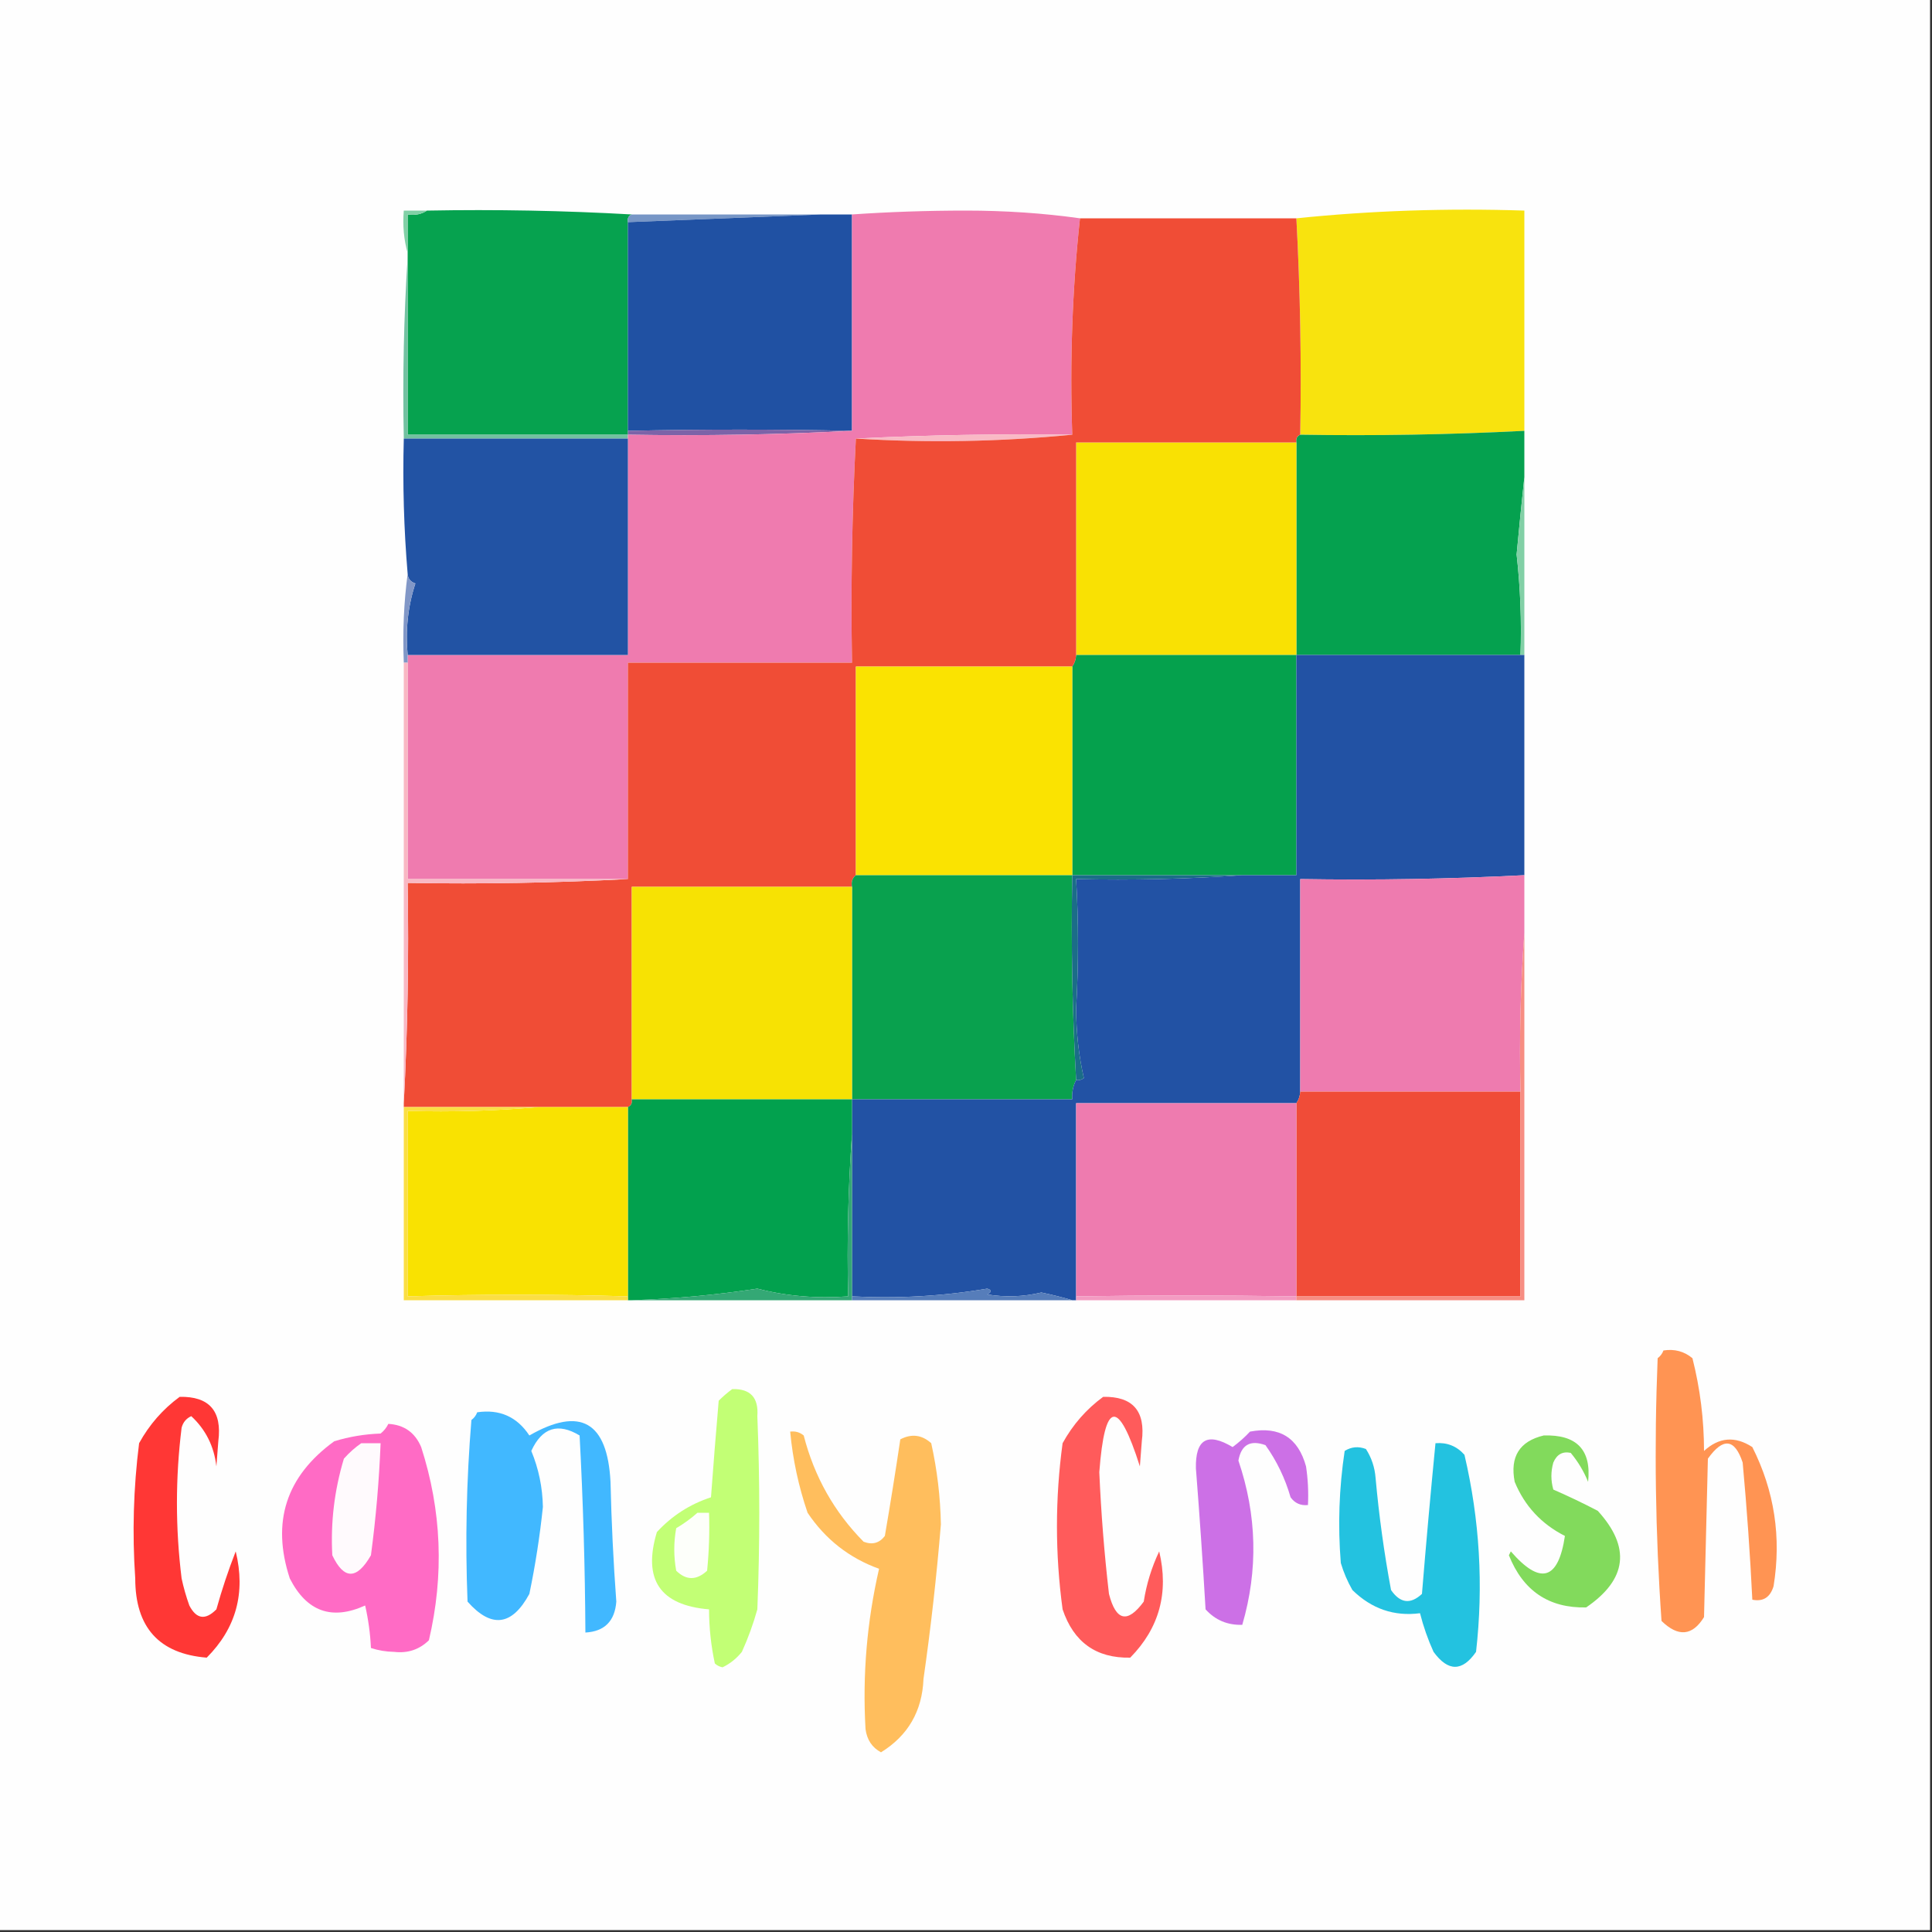 <?xml version="1.0" encoding="UTF-8"?>
<!DOCTYPE svg PUBLIC "-//W3C//DTD SVG 1.1//EN" "http://www.w3.org/Graphics/SVG/1.1/DTD/svg11.dtd">
<svg xmlns="http://www.w3.org/2000/svg" version="1.1" width="500px" height="500px" style="shape-rendering:geometricPrecision; text-rendering:geometricPrecision; image-rendering:optimizeQuality; fill-rule:evenodd; clip-rule:evenodd" xmlns:xlink="http://www.w3.org/1999/xlink">
<rect width="100%" height="100%" fill="#333333" stroke="none"/>
<g><path style="opacity:1" fill="#fefefe" d="M -0.5,-0.5 C 166.167,-0.5 332.833,-0.5 499.5,-0.5C 499.5,166.167 499.5,332.833 499.5,499.5C 332.833,499.5 166.167,499.5 -0.5,499.5C -0.5,332.833 -0.5,166.167 -0.5,-0.5 Z"/></g>
<g><path style="opacity:1" fill="#06a24f" d="M 110.5,54.5 C 128.341,54.17 146.008,54.503 163.5,55.5C 162.662,55.842 162.328,56.508 162.5,57.5C 162.5,75.5 162.5,93.5 162.5,111.5C 162.5,111.833 162.5,112.167 162.5,112.5C 143.5,112.5 124.5,112.5 105.5,112.5C 105.5,97.167 105.5,81.833 105.5,66.5C 105.5,66.167 105.5,65.833 105.5,65.5C 105.5,62.167 105.5,58.833 105.5,55.5C 107.415,55.785 109.081,55.451 110.5,54.5 Z"/></g>
<g><path style="opacity:1" fill="#f8e30e" d="M 394.5,111.5 C 375.243,112.487 355.909,112.82 336.5,112.5C 336.83,93.659 336.497,74.993 335.5,56.5C 354.805,54.512 374.472,53.846 394.5,54.5C 394.5,73.5 394.5,92.5 394.5,111.5 Z"/></g>
<g><path style="opacity:1" fill="#81d0a6" d="M 110.5,54.5 C 109.081,55.451 107.415,55.785 105.5,55.5C 105.5,58.833 105.5,62.167 105.5,65.5C 104.518,62.038 104.185,58.371 104.5,54.5C 106.5,54.5 108.5,54.5 110.5,54.5 Z"/></g>
<g><path style="opacity:1" fill="#7796c6" d="M 163.5,55.5 C 179.833,55.5 196.167,55.5 212.5,55.5C 195.931,56.18 179.265,56.847 162.5,57.5C 162.328,56.508 162.662,55.842 163.5,55.5 Z"/></g>
<g><path style="opacity:1" fill="#2051a3" d="M 212.5,55.5 C 215.167,55.5 217.833,55.5 220.5,55.5C 220.5,74.167 220.5,92.833 220.5,111.5C 201.025,111.085 181.692,111.085 162.5,111.5C 162.5,93.5 162.5,75.5 162.5,57.5C 179.265,56.847 195.931,56.18 212.5,55.5 Z"/></g>
<g><path style="opacity:1" fill="#72c1a1" d="M 105.5,66.5 C 105.5,81.833 105.5,97.167 105.5,112.5C 124.5,112.5 143.5,112.5 162.5,112.5C 162.5,112.833 162.5,113.167 162.5,113.5C 143.167,113.5 123.833,113.5 104.5,113.5C 104.17,97.658 104.504,81.991 105.5,66.5 Z"/></g>
<g><path style="opacity:1" fill="#7c63a8" d="M 220.5,111.5 C 201.341,112.497 182.007,112.83 162.5,112.5C 162.5,112.167 162.5,111.833 162.5,111.5C 181.692,111.085 201.025,111.085 220.5,111.5 Z"/></g>
<g><path style="opacity:1" fill="#ef7baf" d="M 279.5,56.5 C 277.513,74.803 276.846,93.47 277.5,112.5C 258.813,112.247 240.146,112.58 221.5,113.5C 220.503,132.659 220.17,151.993 220.5,171.5C 201.167,171.5 181.833,171.5 162.5,171.5C 162.5,190.167 162.5,208.833 162.5,227.5C 143.5,227.5 124.5,227.5 105.5,227.5C 105.5,208.833 105.5,190.167 105.5,171.5C 105.5,170.833 105.5,170.167 105.5,169.5C 124.5,169.5 143.5,169.5 162.5,169.5C 162.5,150.833 162.5,132.167 162.5,113.5C 162.5,113.167 162.5,112.833 162.5,112.5C 182.007,112.83 201.341,112.497 220.5,111.5C 220.5,92.833 220.5,74.167 220.5,55.5C 230.161,54.834 239.994,54.5 250,54.5C 260.19,54.501 270.023,55.168 279.5,56.5 Z"/></g>
<g><path style="opacity:1" fill="#f9b9c5" d="M 277.5,112.5 C 258.85,114.333 240.183,114.666 221.5,113.5C 240.146,112.58 258.813,112.247 277.5,112.5 Z"/></g>
<g><path style="opacity:1" fill="#05a14f" d="M 394.5,111.5 C 394.5,115.5 394.5,119.5 394.5,123.5C 393.799,130.037 393.132,136.703 392.5,143.5C 393.471,152.112 393.804,160.779 393.5,169.5C 374.167,169.5 354.833,169.5 335.5,169.5C 335.5,151.167 335.5,132.833 335.5,114.5C 335.328,113.508 335.662,112.842 336.5,112.5C 355.909,112.82 375.243,112.487 394.5,111.5 Z"/></g>
<g><path style="opacity:1" fill="#2253a4" d="M 104.5,113.5 C 123.833,113.5 143.167,113.5 162.5,113.5C 162.5,132.167 162.5,150.833 162.5,169.5C 143.5,169.5 124.5,169.5 105.5,169.5C 104.903,163.04 105.57,156.874 107.5,151C 106.244,150.583 105.577,149.75 105.5,148.5C 104.522,136.914 104.189,125.247 104.5,113.5 Z"/></g>
<g><path style="opacity:1" fill="#f9e103" d="M 335.5,114.5 C 335.5,132.833 335.5,151.167 335.5,169.5C 316.5,169.5 297.5,169.5 278.5,169.5C 278.5,151.167 278.5,132.833 278.5,114.5C 297.5,114.5 316.5,114.5 335.5,114.5 Z"/></g>
<g><path style="opacity:1" fill="#82d0a6" d="M 394.5,123.5 C 394.5,138.833 394.5,154.167 394.5,169.5C 394.167,169.5 393.833,169.5 393.5,169.5C 393.804,160.779 393.471,152.112 392.5,143.5C 393.132,136.703 393.799,130.037 394.5,123.5 Z"/></g>
<g><path style="opacity:1" fill="#8197c7" d="M 105.5,148.5 C 105.577,149.75 106.244,150.583 107.5,151C 105.57,156.874 104.903,163.04 105.5,169.5C 105.5,170.167 105.5,170.833 105.5,171.5C 105.167,171.5 104.833,171.5 104.5,171.5C 104.175,163.648 104.508,155.982 105.5,148.5 Z"/></g>
<g><path style="opacity:1" fill="#05a14d" d="M 278.5,169.5 C 297.5,169.5 316.5,169.5 335.5,169.5C 335.5,188.5 335.5,207.5 335.5,226.5C 330.833,226.5 326.167,226.5 321.5,226.5C 306.833,226.5 292.167,226.5 277.5,226.5C 277.5,208.5 277.5,190.5 277.5,172.5C 278.11,171.609 278.443,170.609 278.5,169.5 Z"/></g>
<g><path style="opacity:1" fill="#f04d36" d="M 279.5,56.5 C 298.167,56.5 316.833,56.5 335.5,56.5C 336.497,74.993 336.83,93.659 336.5,112.5C 335.662,112.842 335.328,113.508 335.5,114.5C 316.5,114.5 297.5,114.5 278.5,114.5C 278.5,132.833 278.5,151.167 278.5,169.5C 278.443,170.609 278.11,171.609 277.5,172.5C 258.833,172.5 240.167,172.5 221.5,172.5C 221.5,190.5 221.5,208.5 221.5,226.5C 220.596,227.209 220.263,228.209 220.5,229.5C 201.5,229.5 182.5,229.5 163.5,229.5C 163.5,247.833 163.5,266.167 163.5,284.5C 163.672,285.492 163.338,286.158 162.5,286.5C 154.833,286.5 147.167,286.5 139.5,286.5C 127.833,286.5 116.167,286.5 104.5,286.5C 104.5,286.167 104.5,285.833 104.5,285.5C 105.497,266.674 105.83,247.674 105.5,228.5C 124.674,228.83 143.674,228.497 162.5,227.5C 162.5,208.833 162.5,190.167 162.5,171.5C 181.833,171.5 201.167,171.5 220.5,171.5C 220.17,151.993 220.503,132.659 221.5,113.5C 240.183,114.666 258.85,114.333 277.5,112.5C 276.846,93.47 277.513,74.803 279.5,56.5 Z"/></g>
<g><path style="opacity:1" fill="#fae301" d="M 277.5,172.5 C 277.5,190.5 277.5,208.5 277.5,226.5C 258.833,226.5 240.167,226.5 221.5,226.5C 221.5,208.5 221.5,190.5 221.5,172.5C 240.167,172.5 258.833,172.5 277.5,172.5 Z"/></g>
<g><path style="opacity:1" fill="#f9b8c4" d="M 104.5,171.5 C 104.833,171.5 105.167,171.5 105.5,171.5C 105.5,190.167 105.5,208.833 105.5,227.5C 124.5,227.5 143.5,227.5 162.5,227.5C 143.674,228.497 124.674,228.83 105.5,228.5C 105.83,247.674 105.497,266.674 104.5,285.5C 104.5,247.5 104.5,209.5 104.5,171.5 Z"/></g>
<g><path style="opacity:1" fill="#09a14e" d="M 221.5,226.5 C 240.167,226.5 258.833,226.5 277.5,226.5C 277.17,244.341 277.503,262.008 278.5,279.5C 277.699,281.042 277.366,282.708 277.5,284.5C 258.5,284.5 239.5,284.5 220.5,284.5C 220.5,266.167 220.5,247.833 220.5,229.5C 220.263,228.209 220.596,227.209 221.5,226.5 Z"/></g>
<g><path style="opacity:1" fill="#2252a4" d="M 335.5,169.5 C 354.833,169.5 374.167,169.5 393.5,169.5C 393.833,169.5 394.167,169.5 394.5,169.5C 394.5,188.5 394.5,207.5 394.5,226.5C 375.243,227.487 355.909,227.82 336.5,227.5C 336.5,245.833 336.5,264.167 336.5,282.5C 336.443,283.609 336.11,284.609 335.5,285.5C 316.5,285.5 297.5,285.5 278.5,285.5C 278.5,302.167 278.5,318.833 278.5,335.5C 278.5,335.833 278.5,336.167 278.5,336.5C 278.167,336.5 277.833,336.5 277.5,336.5C 274.977,335.746 272.311,335.08 269.5,334.5C 264.889,335.61 260.222,335.777 255.5,335C 256.696,334.346 256.696,333.846 255.5,333.5C 244.018,335.45 232.351,336.116 220.5,335.5C 220.5,321.5 220.5,307.5 220.5,293.5C 220.5,290.5 220.5,287.5 220.5,284.5C 239.5,284.5 258.5,284.5 277.5,284.5C 277.366,282.708 277.699,281.042 278.5,279.5C 279.239,279.631 279.906,279.464 280.5,279C 279.19,273.243 278.524,267.243 278.5,261C 279.146,249.692 279.146,238.525 278.5,227.5C 293.01,227.829 307.343,227.496 321.5,226.5C 326.167,226.5 330.833,226.5 335.5,226.5C 335.5,207.5 335.5,188.5 335.5,169.5 Z"/></g>
<g><path style="opacity:1" fill="#ee7baf" d="M 394.5,226.5 C 394.5,231.5 394.5,236.5 394.5,241.5C 393.504,254.99 393.171,268.656 393.5,282.5C 374.5,282.5 355.5,282.5 336.5,282.5C 336.5,264.167 336.5,245.833 336.5,227.5C 355.909,227.82 375.243,227.487 394.5,226.5 Z"/></g>
<g><path style="opacity:1" fill="#f7e203" d="M 220.5,229.5 C 220.5,247.833 220.5,266.167 220.5,284.5C 201.5,284.5 182.5,284.5 163.5,284.5C 163.5,266.167 163.5,247.833 163.5,229.5C 182.5,229.5 201.5,229.5 220.5,229.5 Z"/></g>
<g><path style="opacity:1" fill="#1b6d88" d="M 277.5,226.5 C 292.167,226.5 306.833,226.5 321.5,226.5C 307.343,227.496 293.01,227.829 278.5,227.5C 279.146,238.525 279.146,249.692 278.5,261C 278.524,267.243 279.19,273.243 280.5,279C 279.906,279.464 279.239,279.631 278.5,279.5C 277.503,262.008 277.17,244.341 277.5,226.5 Z"/></g>
<g><path style="opacity:1" fill="#f04c38" d="M 336.5,282.5 C 355.5,282.5 374.5,282.5 393.5,282.5C 393.5,300.167 393.5,317.833 393.5,335.5C 374.167,335.5 354.833,335.5 335.5,335.5C 335.5,318.833 335.5,302.167 335.5,285.5C 336.11,284.609 336.443,283.609 336.5,282.5 Z"/></g>
<g><path style="opacity:1" fill="#02a14e" d="M 163.5,284.5 C 182.5,284.5 201.5,284.5 220.5,284.5C 220.5,287.5 220.5,290.5 220.5,293.5C 219.504,307.323 219.171,321.323 219.5,335.5C 211.391,336.114 203.558,335.447 196,333.5C 185.243,335.142 174.41,336.142 163.5,336.5C 163.167,336.5 162.833,336.5 162.5,336.5C 162.5,336.167 162.5,335.833 162.5,335.5C 162.5,319.167 162.5,302.833 162.5,286.5C 163.338,286.158 163.672,285.492 163.5,284.5 Z"/></g>
<g><path style="opacity:1" fill="#ee7baf" d="M 335.5,285.5 C 335.5,302.167 335.5,318.833 335.5,335.5C 316.143,335.199 297.143,335.199 278.5,335.5C 278.5,318.833 278.5,302.167 278.5,285.5C 297.5,285.5 316.5,285.5 335.5,285.5 Z"/></g>
<g><path style="opacity:1" fill="#f9e201" d="M 139.5,286.5 C 147.167,286.5 154.833,286.5 162.5,286.5C 162.5,302.833 162.5,319.167 162.5,335.5C 143.36,334.932 124.36,334.932 105.5,335.5C 105.5,319.5 105.5,303.5 105.5,287.5C 117.012,287.828 128.346,287.495 139.5,286.5 Z"/></g>
<g><path style="opacity:1" fill="#fbde44" d="M 104.5,286.5 C 116.167,286.5 127.833,286.5 139.5,286.5C 128.346,287.495 117.012,287.828 105.5,287.5C 105.5,303.5 105.5,319.5 105.5,335.5C 124.36,334.932 143.36,334.932 162.5,335.5C 162.5,335.833 162.5,336.167 162.5,336.5C 143.167,336.5 123.833,336.5 104.5,336.5C 104.5,319.833 104.5,303.167 104.5,286.5 Z"/></g>
<g><path style="opacity:1" fill="#34a875" d="M 220.5,293.5 C 220.5,307.5 220.5,321.5 220.5,335.5C 220.5,335.833 220.5,336.167 220.5,336.5C 201.5,336.5 182.5,336.5 163.5,336.5C 174.41,336.142 185.243,335.142 196,333.5C 203.558,335.447 211.391,336.114 219.5,335.5C 219.171,321.323 219.504,307.323 220.5,293.5 Z"/></g>
<g><path style="opacity:1" fill="#567dba" d="M 277.5,336.5 C 258.5,336.5 239.5,336.5 220.5,336.5C 220.5,336.167 220.5,335.833 220.5,335.5C 232.351,336.116 244.018,335.45 255.5,333.5C 256.696,333.846 256.696,334.346 255.5,335C 260.222,335.777 264.889,335.61 269.5,334.5C 272.311,335.08 274.977,335.746 277.5,336.5 Z"/></g>
<g><path style="opacity:1" fill="#f39bc2" d="M 335.5,335.5 C 335.5,335.833 335.5,336.167 335.5,336.5C 316.5,336.5 297.5,336.5 278.5,336.5C 278.5,336.167 278.5,335.833 278.5,335.5C 297.143,335.199 316.143,335.199 335.5,335.5 Z"/></g>
<g><path style="opacity:1" fill="#f78d82" d="M 394.5,241.5 C 394.5,273.167 394.5,304.833 394.5,336.5C 374.833,336.5 355.167,336.5 335.5,336.5C 335.5,336.167 335.5,335.833 335.5,335.5C 354.833,335.5 374.167,335.5 393.5,335.5C 393.5,317.833 393.5,300.167 393.5,282.5C 393.171,268.656 393.504,254.99 394.5,241.5 Z"/></g>
<g><path style="opacity:1" fill="#ff9453" d="M 430.5,349.5 C 433.365,349.055 435.865,349.722 438,351.5C 439.992,359.356 440.992,367.356 441,375.5C 444.881,371.938 449.048,371.605 453.5,374.5C 459.219,385.835 461.053,397.835 459,410.5C 458.131,413.394 456.298,414.561 453.5,414C 452.924,402.186 452.091,390.353 451,378.5C 448.944,372.3 445.944,371.966 442,377.5C 441.667,391.167 441.333,404.833 441,418.5C 437.996,423.381 434.33,423.715 430,419.5C 428.41,396.866 428.077,374.199 429,351.5C 429.717,350.956 430.217,350.289 430.5,349.5 Z"/></g>
<g><path style="opacity:1" fill="#c2ff75" d="M 189.5,359.5 C 194.194,359.363 196.361,361.697 196,366.5C 196.667,383.167 196.667,399.833 196,416.5C 194.951,420.265 193.618,423.932 192,427.5C 190.611,429.227 188.944,430.561 187,431.5C 186.228,431.355 185.561,431.022 185,430.5C 184.006,425.882 183.506,421.215 183.5,416.5C 170.801,415.447 166.301,408.78 170,396.5C 173.882,392.286 178.548,389.286 184,387.5C 184.616,379.163 185.282,370.829 186,362.5C 187.145,361.364 188.312,360.364 189.5,359.5 Z"/></g>
<g><path style="opacity:1" fill="#ff3735" d="M 46.5,361.5 C 54.175,361.35 57.508,365.183 56.5,373C 56.333,375.167 56.167,377.333 56,379.5C 55.402,374.304 53.236,369.971 49.5,366.5C 48.201,367.09 47.368,368.09 47,369.5C 45.389,382.477 45.389,395.477 47,408.5C 47.511,410.878 48.178,413.212 49,415.5C 50.827,419.037 53.16,419.371 56,416.5C 57.417,411.408 59.084,406.408 61,401.5C 63.615,412.202 61.115,421.368 53.5,429C 41.174,427.998 35.008,421.165 35,408.5C 34.199,396.798 34.532,385.132 36,373.5C 38.649,368.689 42.149,364.689 46.5,361.5 Z"/></g>
<g><path style="opacity:1" fill="#ff5b5b" d="M 285.5,361.5 C 293.175,361.35 296.508,365.183 295.5,373C 295.333,375.167 295.167,377.333 295,379.5C 289.4,361.871 285.9,362.371 284.5,381C 284.956,391.549 285.789,402.049 287,412.5C 288.804,419.537 291.804,420.204 296,414.5C 296.707,409.955 298.04,405.622 300,401.5C 302.533,412.175 300.033,421.341 292.5,429C 283.693,429.166 277.859,425 275,416.5C 273.053,402.162 273.053,387.829 275,373.5C 277.649,368.689 281.149,364.689 285.5,361.5 Z"/></g>
<g><path style="opacity:1" fill="#41b8ff" d="M 123.5,365.5 C 129.299,364.651 133.799,366.651 137,371.5C 150.192,363.937 157.192,367.937 158,383.5C 158.239,393.853 158.739,404.186 159.5,414.5C 159.113,419.554 156.446,422.221 151.5,422.5C 151.407,405.489 150.907,388.489 150,371.5C 144.433,368.131 140.266,369.464 137.5,375.5C 139.41,380.118 140.41,384.951 140.5,390C 139.706,397.593 138.54,405.093 137,412.5C 132.503,420.798 127.17,421.465 121,414.5C 120.378,398.817 120.712,383.15 122,367.5C 122.717,366.956 123.217,366.289 123.5,365.5 Z"/></g>
<g><path style="opacity:1" fill="#ff6bc5" d="M 100.5,368.5 C 104.562,368.724 107.395,370.724 109,374.5C 114.298,390.943 114.964,407.61 111,424.5C 108.521,426.917 105.521,427.917 102,427.5C 99.906,427.464 97.906,427.131 96,426.5C 95.825,422.789 95.325,419.122 94.5,415.5C 85.871,419.415 79.371,417.082 75,408.5C 70.203,393.892 74.036,382.059 86.5,373C 90.381,371.81 94.381,371.143 98.5,371C 99.38,370.292 100.047,369.458 100.5,368.5 Z"/></g>
<g><path style="opacity:1" fill="#ffbe5d" d="M 204.5,370.5 C 205.822,370.33 206.989,370.663 208,371.5C 210.735,382.146 215.901,391.313 223.5,399C 225.749,399.863 227.582,399.363 229,397.5C 230.426,389.181 231.76,380.848 233,372.5C 235.916,370.987 238.582,371.32 241,373.5C 242.536,380.417 243.369,387.417 243.5,394.5C 242.403,407.874 240.903,421.207 239,434.5C 238.665,442.846 234.998,449.18 228,453.5C 225.697,452.249 224.364,450.249 224,447.5C 223.189,433.506 224.356,419.672 227.5,406C 219.781,403.215 213.615,398.382 209,391.5C 206.668,384.674 205.168,377.674 204.5,370.5 Z"/></g>
<g><path style="opacity:1" fill="#82da5c" d="M 399.5,371.5 C 408.056,371.219 411.889,375.219 411,383.5C 409.877,380.751 408.377,378.251 406.5,376C 404.406,375.555 402.906,376.388 402,378.5C 401.333,380.833 401.333,383.167 402,385.5C 405.879,387.189 409.712,389.022 413.5,391C 422.096,400.432 421.096,408.765 410.5,416C 400.841,416.208 394.174,411.708 390.5,402.5C 390.667,402.167 390.833,401.833 391,401.5C 398.623,410.291 403.29,408.958 405,397.5C 398.916,394.418 394.583,389.751 392,383.5C 390.74,377.002 393.24,373.002 399.5,371.5 Z"/></g>
<g><path style="opacity:1" fill="#fffafd" d="M 93.5,373.5 C 95.167,373.5 96.833,373.5 98.5,373.5C 98.118,383.201 97.285,392.868 96,402.5C 92.342,408.87 89.009,408.87 86,402.5C 85.537,393.999 86.537,385.665 89,377.5C 90.397,375.93 91.897,374.596 93.5,373.5 Z"/></g>
<g><path style="opacity:1" fill="#cc70e6" d="M 323.5,370.5 C 331.125,369.06 335.958,372.06 338,379.5C 338.498,382.817 338.665,386.15 338.5,389.5C 336.61,389.703 335.11,389.037 334,387.5C 332.593,382.603 330.427,378.103 327.5,374C 323.558,372.582 321.225,373.916 320.5,378C 325.304,392.148 325.637,406.314 321.5,420.5C 317.69,420.621 314.523,419.288 312,416.5C 311.285,404.325 310.452,392.159 309.5,380C 309.339,372.442 312.506,370.609 319,374.5C 320.667,373.267 322.167,371.933 323.5,370.5 Z"/></g>
<g><path style="opacity:1" fill="#23c2e0" d="M 371.5,373.5 C 374.505,373.253 377.005,374.253 379,376.5C 382.945,393.334 383.945,410.334 382,427.5C 378.431,432.66 374.764,432.66 371,427.5C 369.534,424.268 368.367,420.935 367.5,417.5C 360.805,418.37 354.972,416.37 350,411.5C 348.725,409.283 347.725,406.949 347,404.5C 346.214,394.793 346.547,385.126 348,375.5C 349.726,374.424 351.559,374.257 353.5,375C 354.956,377.266 355.79,379.766 356,382.5C 356.877,392.235 358.21,401.902 360,411.5C 362.367,414.932 365.034,415.265 368,412.5C 369.064,399.491 370.231,386.491 371.5,373.5 Z"/></g>
<g><path style="opacity:1" fill="#fdfffa" d="M 180.5,391.5 C 181.5,391.5 182.5,391.5 183.5,391.5C 183.666,396.511 183.499,401.511 183,406.5C 180.253,409.034 177.587,409.034 175,406.5C 174.333,402.833 174.333,399.167 175,395.5C 177.015,394.303 178.849,392.97 180.5,391.5 Z"/></g>
</svg>
